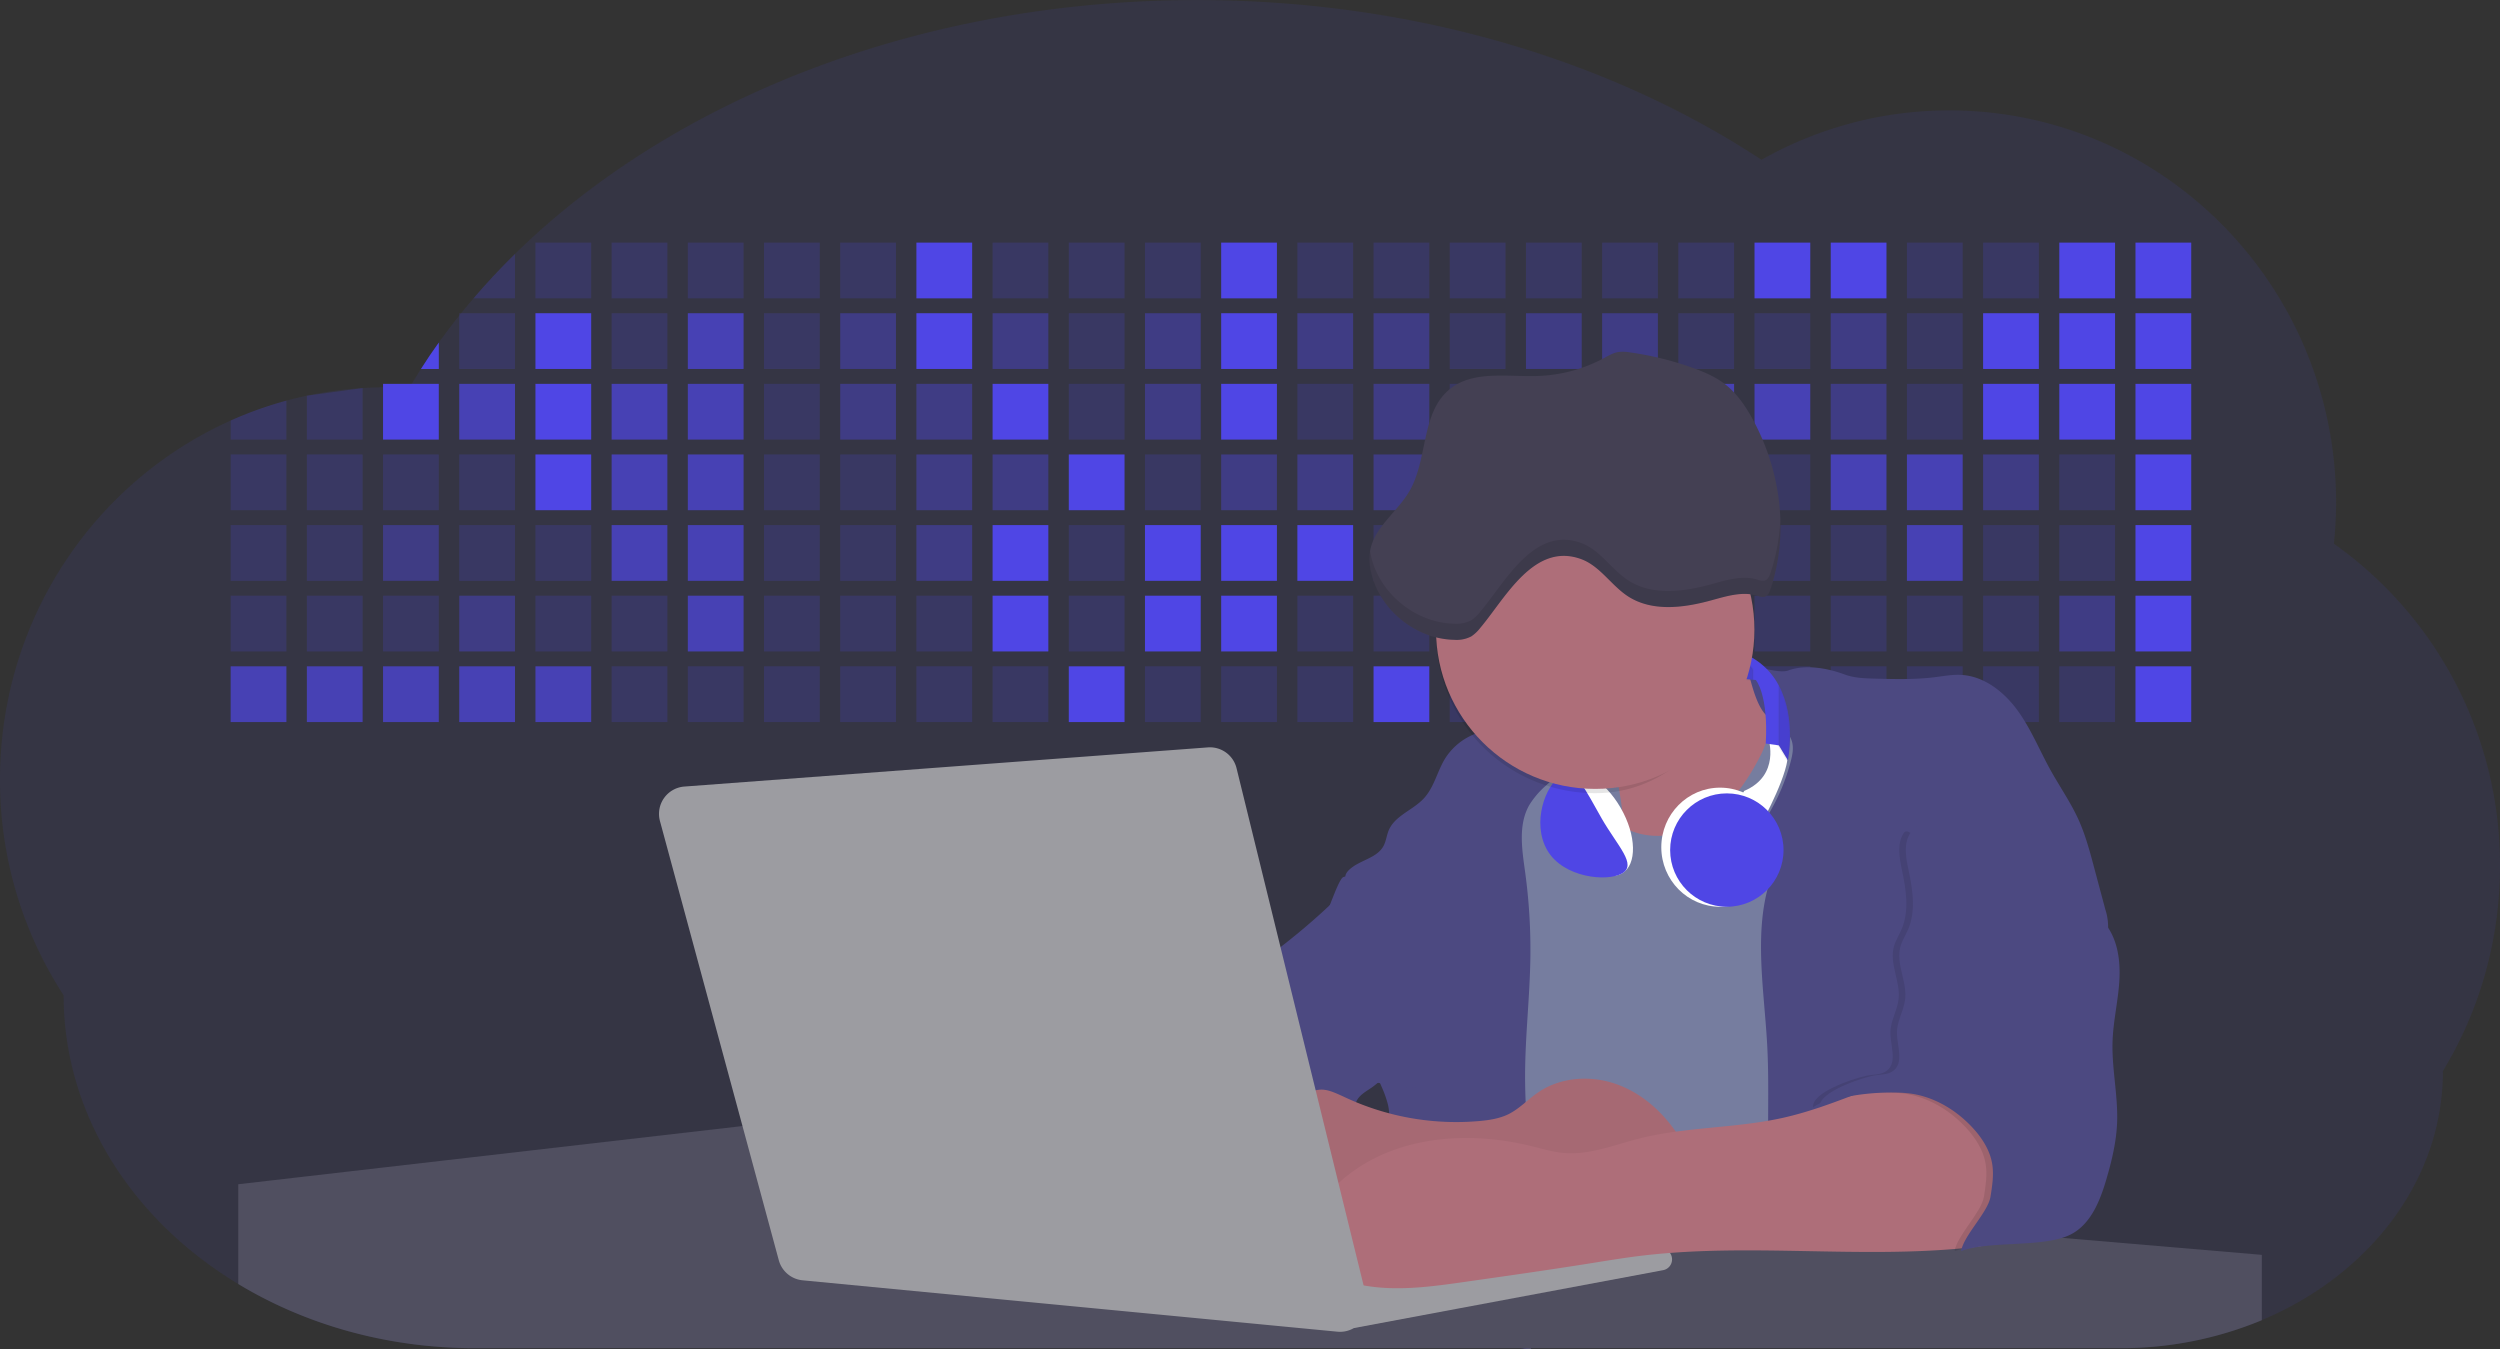 <?xml version="1.0" standalone="no"?>
<svg xmlns="http://www.w3.org/2000/svg" xmlns:xlink="http://www.w3.org/1999/xlink" data-name="Layer 1" width="1144" height="617.32" viewBox="0 0 1144 617.32" class="injected-svg gridItem__media"><rect x="0" y="0" width="1144" height="617.32" fill="#333333" stroke="none"/><title>developer activity</title><path d="M1172,537.57a181.92,181.92,0,0,1-6.85,49.6,180.06,180.06,0,0,1-19.27,44.28c0,50.1-33.82,93.4-82.91,114a167.3,167.3,0,0,1-64.73,12.8H245.17c-40.25,0-77.55-10.86-108.14-29.36A185.76,185.76,0,0,1,112.2,711c-34-29.22-55.08-69.6-55.08-114.2A180.5,180.5,0,0,1,28,498.08c0-73.36,43.39-136.44,105.55-164.29a174.52,174.52,0,0,1,25.51-9.12q4.63-1.26,9.36-2.26a175.39,175.39,0,0,1,25.51-3.5q4.65-.29,9.35-.33H205c3.46,0,6.89.12,10.3.32l1.12-1.9q2.06-3.44,4.22-6.81,3.9-6.14,8.18-12.1,4.48-6.29,9.35-12.38l.83-1q2.76-3.44,5.64-6.8,9-10.49,19-20.35c72.11-70.68,185.08-116.18,312.08-116.18,98.82,0,189.15,27.55,258.34,73.07A174.18,174.18,0,0,1,920,191.86c97.74,0,177,80.37,177,179.51a184.9,184.9,0,0,1-1,18.78A180,180,0,0,1,1172,537.57Z" transform="translate(-28 -141.34)" fill="rgba(79,70,229,1)" class="svg-accent" opacity="0.1" style="fill: rgb(79, 70, 229);"/><path d="M263.66,257.52v20.35h-19Q253.59,267.39,263.66,257.52Z" transform="translate(-28 -141.34)" fill="rgba(79,70,229,1)" class="svg-accent" opacity="0.2" style="fill: rgb(79, 70, 229);"/><rect x="245.02" y="111.02" width="25.51" height="25.51" fill="rgba(79,70,229,1)" class="svg-accent" opacity="0.2" style="fill: rgb(79, 70, 229);"/><rect x="279.88" y="111.02" width="25.51" height="25.51" fill="rgba(79,70,229,1)" class="svg-accent" opacity="0.2" style="fill: rgb(79, 70, 229);"/><rect x="314.75" y="111.02" width="25.51" height="25.51" fill="rgba(79,70,229,1)" class="svg-accent" opacity="0.2" style="fill: rgb(79, 70, 229);"/><rect x="349.61" y="111.02" width="25.51" height="25.51" fill="rgba(79,70,229,1)" class="svg-accent" opacity="0.2" style="fill: rgb(79, 70, 229);"/><rect x="384.48" y="111.02" width="25.51" height="25.51" fill="rgba(79,70,229,1)" class="svg-accent" opacity="0.2" style="fill: rgb(79, 70, 229);"/><rect x="419.35" y="111.02" width="25.51" height="25.51" fill="rgba(79,70,229,1)" class="svg-accent" style="fill: rgb(79, 70, 229);"/><rect x="454.21" y="111.02" width="25.51" height="25.51" fill="rgba(79,70,229,1)" class="svg-accent" opacity="0.2" style="fill: rgb(79, 70, 229);"/><rect x="489.08" y="111.02" width="25.51" height="25.51" fill="rgba(79,70,229,1)" class="svg-accent" opacity="0.2" style="fill: rgb(79, 70, 229);"/><rect x="523.94" y="111.02" width="25.51" height="25.51" fill="rgba(79,70,229,1)" class="svg-accent" opacity="0.2" style="fill: rgb(79, 70, 229);"/><rect x="558.81" y="111.02" width="25.51" height="25.51" fill="rgba(79,70,229,1)" class="svg-accent" style="fill: rgb(79, 70, 229);"/><rect x="593.68" y="111.02" width="25.51" height="25.51" fill="rgba(79,70,229,1)" class="svg-accent" opacity="0.2" style="fill: rgb(79, 70, 229);"/><rect x="628.54" y="111.02" width="25.51" height="25.51" fill="rgba(79,70,229,1)" class="svg-accent" opacity="0.2" style="fill: rgb(79, 70, 229);"/><rect x="663.41" y="111.02" width="25.51" height="25.51" fill="rgba(79,70,229,1)" class="svg-accent" opacity="0.2" style="fill: rgb(79, 70, 229);"/><rect x="698.28" y="111.02" width="25.51" height="25.51" fill="rgba(79,70,229,1)" class="svg-accent" opacity="0.2" style="fill: rgb(79, 70, 229);"/><rect x="733.14" y="111.02" width="25.51" height="25.51" fill="rgba(79,70,229,1)" class="svg-accent" opacity="0.2" style="fill: rgb(79, 70, 229);"/><rect x="768.01" y="111.02" width="25.51" height="25.51" fill="rgba(79,70,229,1)" class="svg-accent" opacity="0.2" style="fill: rgb(79, 70, 229);"/><rect x="802.87" y="111.02" width="25.51" height="25.51" fill="rgba(79,70,229,1)" class="svg-accent" style="fill: rgb(79, 70, 229);"/><rect x="837.74" y="111.02" width="25.51" height="25.51" fill="rgba(79,70,229,1)" class="svg-accent" style="fill: rgb(79, 70, 229);"/><rect x="872.61" y="111.02" width="25.51" height="25.51" fill="rgba(79,70,229,1)" class="svg-accent" opacity="0.2" style="fill: rgb(79, 70, 229);"/><rect x="907.47" y="111.02" width="25.51" height="25.51" fill="rgba(79,70,229,1)" class="svg-accent" opacity="0.2" style="fill: rgb(79, 70, 229);"/><rect x="942.34" y="111.02" width="25.51" height="25.51" fill="rgba(79,70,229,1)" class="svg-accent" style="fill: rgb(79, 70, 229);"/><rect x="977.2" y="111.02" width="25.51" height="25.51" fill="rgba(79,70,229,1)" class="svg-accent" style="fill: rgb(79, 70, 229);"/><path d="M228.8,298.08v12.1h-8.18Q224.52,304,228.8,298.08Z" transform="translate(-28 -141.34)" fill="rgba(79,70,229,1)" class="svg-accent" style="fill: rgb(79, 70, 229);"/><rect x="210.15" y="143.33" width="25.51" height="25.51" fill="rgba(79,70,229,1)" class="svg-accent" opacity="0.2" style="fill: rgb(79, 70, 229);"/><rect x="245.02" y="143.33" width="25.51" height="25.51" fill="rgba(79,70,229,1)" class="svg-accent" style="fill: rgb(79, 70, 229);"/><rect x="279.88" y="143.33" width="25.51" height="25.51" fill="rgba(79,70,229,1)" class="svg-accent" opacity="0.2" style="fill: rgb(79, 70, 229);"/><rect x="314.75" y="143.33" width="25.51" height="25.51" fill="rgba(79,70,229,1)" class="svg-accent" opacity="0.7" style="fill: rgb(79, 70, 229);"/><rect x="349.61" y="143.33" width="25.51" height="25.51" fill="rgba(79,70,229,1)" class="svg-accent" opacity="0.2" style="fill: rgb(79, 70, 229);"/><rect x="384.48" y="143.33" width="25.51" height="25.51" fill="rgba(79,70,229,1)" class="svg-accent" opacity="0.4" style="fill: rgb(79, 70, 229);"/><rect x="419.35" y="143.33" width="25.51" height="25.51" fill="rgba(79,70,229,1)" class="svg-accent" style="fill: rgb(79, 70, 229);"/><rect x="454.21" y="143.33" width="25.51" height="25.51" fill="rgba(79,70,229,1)" class="svg-accent" opacity="0.4" style="fill: rgb(79, 70, 229);"/><rect x="489.08" y="143.33" width="25.51" height="25.51" fill="rgba(79,70,229,1)" class="svg-accent" opacity="0.2" style="fill: rgb(79, 70, 229);"/><rect x="523.94" y="143.33" width="25.51" height="25.51" fill="rgba(79,70,229,1)" class="svg-accent" opacity="0.4" style="fill: rgb(79, 70, 229);"/><rect x="558.81" y="143.33" width="25.51" height="25.51" fill="rgba(79,70,229,1)" class="svg-accent" style="fill: rgb(79, 70, 229);"/><rect x="593.68" y="143.33" width="25.51" height="25.51" fill="rgba(79,70,229,1)" class="svg-accent" opacity="0.4" style="fill: rgb(79, 70, 229);"/><rect x="628.54" y="143.33" width="25.51" height="25.51" fill="rgba(79,70,229,1)" class="svg-accent" opacity="0.4" style="fill: rgb(79, 70, 229);"/><rect x="663.41" y="143.33" width="25.51" height="25.51" fill="rgba(79,70,229,1)" class="svg-accent" opacity="0.2" style="fill: rgb(79, 70, 229);"/><rect x="698.28" y="143.33" width="25.51" height="25.51" fill="rgba(79,70,229,1)" class="svg-accent" opacity="0.4" style="fill: rgb(79, 70, 229);"/><rect x="733.14" y="143.33" width="25.51" height="25.51" fill="rgba(79,70,229,1)" class="svg-accent" opacity="0.4" style="fill: rgb(79, 70, 229);"/><rect x="768.01" y="143.33" width="25.51" height="25.51" fill="rgba(79,70,229,1)" class="svg-accent" opacity="0.2" style="fill: rgb(79, 70, 229);"/><rect x="802.87" y="143.33" width="25.51" height="25.51" fill="rgba(79,70,229,1)" class="svg-accent" opacity="0.2" style="fill: rgb(79, 70, 229);"/><rect x="837.74" y="143.33" width="25.51" height="25.51" fill="rgba(79,70,229,1)" class="svg-accent" opacity="0.4" style="fill: rgb(79, 70, 229);"/><rect x="872.61" y="143.33" width="25.51" height="25.51" fill="rgba(79,70,229,1)" class="svg-accent" opacity="0.2" style="fill: rgb(79, 70, 229);"/><rect x="907.47" y="143.33" width="25.51" height="25.51" fill="rgba(79,70,229,1)" class="svg-accent" style="fill: rgb(79, 70, 229);"/><rect x="942.34" y="143.33" width="25.51" height="25.51" fill="rgba(79,70,229,1)" class="svg-accent" style="fill: rgb(79, 70, 229);"/><rect x="977.2" y="143.33" width="25.51" height="25.51" fill="rgba(79,70,229,1)" class="svg-accent" style="fill: rgb(79, 70, 229);"/><path d="M159.06,324.67V342.5H133.55v-8.71A174.52,174.52,0,0,1,159.06,324.67Z" transform="translate(-28 -141.34)" fill="rgba(79,70,229,1)" class="svg-accent" opacity="0.2" style="fill: rgb(79, 70, 229);"/><polygon points="165.93 177.57 165.93 201.16 140.42 201.16 140.42 181.07 165.93 177.57" fill="rgba(79,70,229,1)" class="svg-accent" opacity="0.2" style="fill: rgb(79, 70, 229);"/><rect x="175.28" y="175.65" width="25.51" height="25.51" fill="rgba(79,70,229,1)" class="svg-accent" style="fill: rgb(79, 70, 229);"/><rect x="210.15" y="175.65" width="25.51" height="25.51" fill="rgba(79,70,229,1)" class="svg-accent" opacity="0.7" style="fill: rgb(79, 70, 229);"/><rect x="245.02" y="175.65" width="25.51" height="25.51" fill="rgba(79,70,229,1)" class="svg-accent" style="fill: rgb(79, 70, 229);"/><rect x="279.88" y="175.65" width="25.51" height="25.51" fill="rgba(79,70,229,1)" class="svg-accent" opacity="0.7" style="fill: rgb(79, 70, 229);"/><rect x="314.75" y="175.65" width="25.51" height="25.51" fill="rgba(79,70,229,1)" class="svg-accent" opacity="0.7" style="fill: rgb(79, 70, 229);"/><rect x="349.61" y="175.65" width="25.51" height="25.51" fill="rgba(79,70,229,1)" class="svg-accent" opacity="0.2" style="fill: rgb(79, 70, 229);"/><rect x="384.48" y="175.65" width="25.51" height="25.51" fill="rgba(79,70,229,1)" class="svg-accent" opacity="0.4" style="fill: rgb(79, 70, 229);"/><rect x="419.35" y="175.65" width="25.51" height="25.51" fill="rgba(79,70,229,1)" class="svg-accent" opacity="0.4" style="fill: rgb(79, 70, 229);"/><rect x="454.21" y="175.65" width="25.51" height="25.51" fill="rgba(79,70,229,1)" class="svg-accent" style="fill: rgb(79, 70, 229);"/><rect x="489.08" y="175.65" width="25.51" height="25.51" fill="rgba(79,70,229,1)" class="svg-accent" opacity="0.2" style="fill: rgb(79, 70, 229);"/><rect x="523.94" y="175.65" width="25.51" height="25.51" fill="rgba(79,70,229,1)" class="svg-accent" opacity="0.4" style="fill: rgb(79, 70, 229);"/><rect x="558.81" y="175.65" width="25.51" height="25.51" fill="rgba(79,70,229,1)" class="svg-accent" style="fill: rgb(79, 70, 229);"/><rect x="593.68" y="175.65" width="25.51" height="25.51" fill="rgba(79,70,229,1)" class="svg-accent" opacity="0.2" style="fill: rgb(79, 70, 229);"/><rect x="628.54" y="175.65" width="25.51" height="25.51" fill="rgba(79,70,229,1)" class="svg-accent" opacity="0.4" style="fill: rgb(79, 70, 229);"/><rect x="663.41" y="175.65" width="25.51" height="25.51" fill="rgba(79,70,229,1)" class="svg-accent" opacity="0.2" style="fill: rgb(79, 70, 229);"/><rect x="698.28" y="175.65" width="25.51" height="25.51" fill="rgba(79,70,229,1)" class="svg-accent" style="fill: rgb(79, 70, 229);"/><rect x="733.14" y="175.65" width="25.51" height="25.51" fill="rgba(79,70,229,1)" class="svg-accent" opacity="0.2" style="fill: rgb(79, 70, 229);"/><rect x="768.01" y="175.65" width="25.51" height="25.51" fill="rgba(79,70,229,1)" class="svg-accent" opacity="0.7" style="fill: rgb(79, 70, 229);"/><rect x="802.87" y="175.65" width="25.51" height="25.51" fill="rgba(79,70,229,1)" class="svg-accent" opacity="0.7" style="fill: rgb(79, 70, 229);"/><rect x="837.74" y="175.65" width="25.51" height="25.51" fill="rgba(79,70,229,1)" class="svg-accent" opacity="0.4" style="fill: rgb(79, 70, 229);"/><rect x="872.61" y="175.65" width="25.51" height="25.51" fill="rgba(79,70,229,1)" class="svg-accent" opacity="0.2" style="fill: rgb(79, 70, 229);"/><rect x="907.47" y="175.65" width="25.51" height="25.51" fill="rgba(79,70,229,1)" class="svg-accent" style="fill: rgb(79, 70, 229);"/><rect x="942.34" y="175.65" width="25.51" height="25.51" fill="rgba(79,70,229,1)" class="svg-accent" style="fill: rgb(79, 70, 229);"/><rect x="977.2" y="175.65" width="25.51" height="25.51" fill="rgba(79,70,229,1)" class="svg-accent" style="fill: rgb(79, 70, 229);"/><rect x="105.55" y="207.96" width="25.51" height="25.51" fill="rgba(79,70,229,1)" class="svg-accent" opacity="0.2" style="fill: rgb(79, 70, 229);"/><rect x="140.42" y="207.96" width="25.51" height="25.51" fill="rgba(79,70,229,1)" class="svg-accent" opacity="0.2" style="fill: rgb(79, 70, 229);"/><rect x="175.28" y="207.96" width="25.51" height="25.51" fill="rgba(79,70,229,1)" class="svg-accent" opacity="0.2" style="fill: rgb(79, 70, 229);"/><rect x="210.15" y="207.96" width="25.51" height="25.51" fill="rgba(79,70,229,1)" class="svg-accent" opacity="0.2" style="fill: rgb(79, 70, 229);"/><rect x="245.02" y="207.96" width="25.51" height="25.51" fill="rgba(79,70,229,1)" class="svg-accent" style="fill: rgb(79, 70, 229);"/><rect x="279.88" y="207.96" width="25.51" height="25.51" fill="rgba(79,70,229,1)" class="svg-accent" opacity="0.7" style="fill: rgb(79, 70, 229);"/><rect x="314.75" y="207.96" width="25.51" height="25.51" fill="rgba(79,70,229,1)" class="svg-accent" opacity="0.7" style="fill: rgb(79, 70, 229);"/><rect x="349.61" y="207.96" width="25.51" height="25.51" fill="rgba(79,70,229,1)" class="svg-accent" opacity="0.2" style="fill: rgb(79, 70, 229);"/><rect x="384.48" y="207.96" width="25.51" height="25.51" fill="rgba(79,70,229,1)" class="svg-accent" opacity="0.2" style="fill: rgb(79, 70, 229);"/><rect x="419.35" y="207.96" width="25.51" height="25.51" fill="rgba(79,70,229,1)" class="svg-accent" opacity="0.4" style="fill: rgb(79, 70, 229);"/><rect x="454.21" y="207.96" width="25.51" height="25.51" fill="rgba(79,70,229,1)" class="svg-accent" opacity="0.4" style="fill: rgb(79, 70, 229);"/><rect x="489.08" y="207.96" width="25.51" height="25.51" fill="rgba(79,70,229,1)" class="svg-accent" style="fill: rgb(79, 70, 229);"/><rect x="523.94" y="207.96" width="25.51" height="25.51" fill="rgba(79,70,229,1)" class="svg-accent" opacity="0.2" style="fill: rgb(79, 70, 229);"/><rect x="558.81" y="207.96" width="25.51" height="25.51" fill="rgba(79,70,229,1)" class="svg-accent" opacity="0.4" style="fill: rgb(79, 70, 229);"/><rect x="593.68" y="207.96" width="25.51" height="25.51" fill="rgba(79,70,229,1)" class="svg-accent" opacity="0.4" style="fill: rgb(79, 70, 229);"/><rect x="628.54" y="207.96" width="25.51" height="25.51" fill="rgba(79,70,229,1)" class="svg-accent" opacity="0.4" style="fill: rgb(79, 70, 229);"/><rect x="663.41" y="207.96" width="25.51" height="25.51" fill="rgba(79,70,229,1)" class="svg-accent" opacity="0.4" style="fill: rgb(79, 70, 229);"/><rect x="698.28" y="207.96" width="25.51" height="25.51" fill="rgba(79,70,229,1)" class="svg-accent" opacity="0.2" style="fill: rgb(79, 70, 229);"/><rect x="733.14" y="207.96" width="25.51" height="25.51" fill="rgba(79,70,229,1)" class="svg-accent" opacity="0.2" style="fill: rgb(79, 70, 229);"/><rect x="768.01" y="207.96" width="25.51" height="25.51" fill="rgba(79,70,229,1)" class="svg-accent" opacity="0.2" style="fill: rgb(79, 70, 229);"/><rect x="802.87" y="207.96" width="25.51" height="25.51" fill="rgba(79,70,229,1)" class="svg-accent" opacity="0.2" style="fill: rgb(79, 70, 229);"/><rect x="837.74" y="207.96" width="25.51" height="25.51" fill="rgba(79,70,229,1)" class="svg-accent" opacity="0.7" style="fill: rgb(79, 70, 229);"/><rect x="872.61" y="207.96" width="25.51" height="25.51" fill="rgba(79,70,229,1)" class="svg-accent" opacity="0.7" style="fill: rgb(79, 70, 229);"/><rect x="907.47" y="207.96" width="25.51" height="25.51" fill="rgba(79,70,229,1)" class="svg-accent" opacity="0.4" style="fill: rgb(79, 70, 229);"/><rect x="942.34" y="207.96" width="25.51" height="25.51" fill="rgba(79,70,229,1)" class="svg-accent" opacity="0.2" style="fill: rgb(79, 70, 229);"/><rect x="977.2" y="207.96" width="25.51" height="25.51" fill="rgba(79,70,229,1)" class="svg-accent" style="fill: rgb(79, 70, 229);"/><rect x="105.55" y="240.28" width="25.51" height="25.51" fill="rgba(79,70,229,1)" class="svg-accent" opacity="0.2" style="fill: rgb(79, 70, 229);"/><rect x="140.42" y="240.28" width="25.51" height="25.51" fill="rgba(79,70,229,1)" class="svg-accent" opacity="0.2" style="fill: rgb(79, 70, 229);"/><rect x="175.28" y="240.28" width="25.51" height="25.51" fill="rgba(79,70,229,1)" class="svg-accent" opacity="0.4" style="fill: rgb(79, 70, 229);"/><rect x="210.15" y="240.28" width="25.51" height="25.51" fill="rgba(79,70,229,1)" class="svg-accent" opacity="0.2" style="fill: rgb(79, 70, 229);"/><rect x="245.02" y="240.28" width="25.51" height="25.51" fill="rgba(79,70,229,1)" class="svg-accent" opacity="0.2" style="fill: rgb(79, 70, 229);"/><rect x="279.88" y="240.28" width="25.51" height="25.51" fill="rgba(79,70,229,1)" class="svg-accent" opacity="0.7" style="fill: rgb(79, 70, 229);"/><rect x="314.75" y="240.28" width="25.51" height="25.51" fill="rgba(79,70,229,1)" class="svg-accent" opacity="0.7" style="fill: rgb(79, 70, 229);"/><rect x="349.61" y="240.28" width="25.51" height="25.51" fill="rgba(79,70,229,1)" class="svg-accent" opacity="0.2" style="fill: rgb(79, 70, 229);"/><rect x="384.48" y="240.28" width="25.51" height="25.51" fill="rgba(79,70,229,1)" class="svg-accent" opacity="0.2" style="fill: rgb(79, 70, 229);"/><rect x="419.35" y="240.28" width="25.51" height="25.51" fill="rgba(79,70,229,1)" class="svg-accent" opacity="0.4" style="fill: rgb(79, 70, 229);"/><rect x="454.21" y="240.28" width="25.51" height="25.51" fill="rgba(79,70,229,1)" class="svg-accent" style="fill: rgb(79, 70, 229);"/><rect x="489.08" y="240.28" width="25.51" height="25.51" fill="rgba(79,70,229,1)" class="svg-accent" opacity="0.2" style="fill: rgb(79, 70, 229);"/><rect x="523.94" y="240.28" width="25.51" height="25.51" fill="rgba(79,70,229,1)" class="svg-accent" style="fill: rgb(79, 70, 229);"/><rect x="558.81" y="240.28" width="25.51" height="25.51" fill="rgba(79,70,229,1)" class="svg-accent" style="fill: rgb(79, 70, 229);"/><rect x="593.68" y="240.28" width="25.51" height="25.51" fill="rgba(79,70,229,1)" class="svg-accent" style="fill: rgb(79, 70, 229);"/><rect x="628.54" y="240.28" width="25.51" height="25.51" fill="rgba(79,70,229,1)" class="svg-accent" opacity="0.2" style="fill: rgb(79, 70, 229);"/><rect x="663.41" y="240.28" width="25.51" height="25.51" fill="rgba(79,70,229,1)" class="svg-accent" style="fill: rgb(79, 70, 229);"/><rect x="698.28" y="240.28" width="25.51" height="25.51" fill="rgba(79,70,229,1)" class="svg-accent" opacity="0.2" style="fill: rgb(79, 70, 229);"/><rect x="733.14" y="240.28" width="25.51" height="25.51" fill="rgba(79,70,229,1)" class="svg-accent" opacity="0.2" style="fill: rgb(79, 70, 229);"/><rect x="768.01" y="240.28" width="25.51" height="25.51" fill="rgba(79,70,229,1)" class="svg-accent" opacity="0.2" style="fill: rgb(79, 70, 229);"/><rect x="802.87" y="240.28" width="25.51" height="25.51" fill="rgba(79,70,229,1)" class="svg-accent" opacity="0.2" style="fill: rgb(79, 70, 229);"/><rect x="837.74" y="240.28" width="25.51" height="25.51" fill="rgba(79,70,229,1)" class="svg-accent" opacity="0.2" style="fill: rgb(79, 70, 229);"/><rect x="872.61" y="240.28" width="25.51" height="25.51" fill="rgba(79,70,229,1)" class="svg-accent" opacity="0.7" style="fill: rgb(79, 70, 229);"/><rect x="907.47" y="240.28" width="25.51" height="25.51" fill="rgba(79,70,229,1)" class="svg-accent" opacity="0.2" style="fill: rgb(79, 70, 229);"/><rect x="942.34" y="240.28" width="25.51" height="25.51" fill="rgba(79,70,229,1)" class="svg-accent" opacity="0.2" style="fill: rgb(79, 70, 229);"/><rect x="977.2" y="240.28" width="25.51" height="25.51" fill="rgba(79,70,229,1)" class="svg-accent" style="fill: rgb(79, 70, 229);"/><rect x="105.55" y="272.59" width="25.51" height="25.51" fill="rgba(79,70,229,1)" class="svg-accent" opacity="0.2" style="fill: rgb(79, 70, 229);"/><rect x="140.42" y="272.59" width="25.51" height="25.51" fill="rgba(79,70,229,1)" class="svg-accent" opacity="0.2" style="fill: rgb(79, 70, 229);"/><rect x="175.28" y="272.59" width="25.51" height="25.51" fill="rgba(79,70,229,1)" class="svg-accent" opacity="0.2" style="fill: rgb(79, 70, 229);"/><rect x="210.15" y="272.59" width="25.51" height="25.51" fill="rgba(79,70,229,1)" class="svg-accent" opacity="0.4" style="fill: rgb(79, 70, 229);"/><rect x="245.02" y="272.59" width="25.51" height="25.51" fill="rgba(79,70,229,1)" class="svg-accent" opacity="0.2" style="fill: rgb(79, 70, 229);"/><rect x="279.88" y="272.59" width="25.51" height="25.51" fill="rgba(79,70,229,1)" class="svg-accent" opacity="0.2" style="fill: rgb(79, 70, 229);"/><rect x="314.75" y="272.59" width="25.51" height="25.51" fill="rgba(79,70,229,1)" class="svg-accent" opacity="0.7" style="fill: rgb(79, 70, 229);"/><rect x="349.61" y="272.59" width="25.51" height="25.51" fill="rgba(79,70,229,1)" class="svg-accent" opacity="0.2" style="fill: rgb(79, 70, 229);"/><rect x="384.48" y="272.59" width="25.51" height="25.51" fill="rgba(79,70,229,1)" class="svg-accent" opacity="0.2" style="fill: rgb(79, 70, 229);"/><rect x="419.35" y="272.59" width="25.51" height="25.51" fill="rgba(79,70,229,1)" class="svg-accent" opacity="0.2" style="fill: rgb(79, 70, 229);"/><rect x="454.21" y="272.59" width="25.51" height="25.51" fill="rgba(79,70,229,1)" class="svg-accent" style="fill: rgb(79, 70, 229);"/><rect x="489.08" y="272.59" width="25.51" height="25.51" fill="rgba(79,70,229,1)" class="svg-accent" opacity="0.2" style="fill: rgb(79, 70, 229);"/><rect x="523.94" y="272.59" width="25.51" height="25.51" fill="rgba(79,70,229,1)" class="svg-accent" style="fill: rgb(79, 70, 229);"/><rect x="558.81" y="272.59" width="25.51" height="25.51" fill="rgba(79,70,229,1)" class="svg-accent" style="fill: rgb(79, 70, 229);"/><rect x="593.68" y="272.59" width="25.51" height="25.51" fill="rgba(79,70,229,1)" class="svg-accent" opacity="0.2" style="fill: rgb(79, 70, 229);"/><rect x="628.54" y="272.59" width="25.51" height="25.51" fill="rgba(79,70,229,1)" class="svg-accent" opacity="0.2" style="fill: rgb(79, 70, 229);"/><rect x="663.41" y="272.59" width="25.51" height="25.51" fill="rgba(79,70,229,1)" class="svg-accent" opacity="0.2" style="fill: rgb(79, 70, 229);"/><rect x="698.28" y="272.59" width="25.51" height="25.51" fill="rgba(79,70,229,1)" class="svg-accent" opacity="0.2" style="fill: rgb(79, 70, 229);"/><rect x="733.14" y="272.59" width="25.51" height="25.51" fill="rgba(79,70,229,1)" class="svg-accent" opacity="0.2" style="fill: rgb(79, 70, 229);"/><rect x="768.01" y="272.59" width="25.51" height="25.51" fill="rgba(79,70,229,1)" class="svg-accent" opacity="0.2" style="fill: rgb(79, 70, 229);"/><rect x="802.87" y="272.59" width="25.51" height="25.51" fill="rgba(79,70,229,1)" class="svg-accent" opacity="0.2" style="fill: rgb(79, 70, 229);"/><rect x="837.74" y="272.59" width="25.51" height="25.51" fill="rgba(79,70,229,1)" class="svg-accent" opacity="0.2" style="fill: rgb(79, 70, 229);"/><rect x="872.61" y="272.59" width="25.51" height="25.51" fill="rgba(79,70,229,1)" class="svg-accent" opacity="0.2" style="fill: rgb(79, 70, 229);"/><rect x="907.47" y="272.59" width="25.51" height="25.51" fill="rgba(79,70,229,1)" class="svg-accent" opacity="0.2" style="fill: rgb(79, 70, 229);"/><rect x="942.34" y="272.59" width="25.51" height="25.51" fill="rgba(79,70,229,1)" class="svg-accent" opacity="0.4" style="fill: rgb(79, 70, 229);"/><rect x="977.2" y="272.59" width="25.51" height="25.51" fill="rgba(79,70,229,1)" class="svg-accent" style="fill: rgb(79, 70, 229);"/><rect x="105.55" y="304.91" width="25.51" height="25.51" fill="rgba(79,70,229,1)" class="svg-accent" opacity="0.7" style="fill: rgb(79, 70, 229);"/><rect x="140.42" y="304.91" width="25.51" height="25.51" fill="rgba(79,70,229,1)" class="svg-accent" opacity="0.7" style="fill: rgb(79, 70, 229);"/><rect x="175.28" y="304.91" width="25.51" height="25.51" fill="rgba(79,70,229,1)" class="svg-accent" opacity="0.7" style="fill: rgb(79, 70, 229);"/><rect x="210.15" y="304.91" width="25.51" height="25.51" fill="rgba(79,70,229,1)" class="svg-accent" opacity="0.7" style="fill: rgb(79, 70, 229);"/><rect x="245.02" y="304.91" width="25.51" height="25.51" fill="rgba(79,70,229,1)" class="svg-accent" opacity="0.7" style="fill: rgb(79, 70, 229);"/><rect x="279.88" y="304.91" width="25.51" height="25.51" fill="rgba(79,70,229,1)" class="svg-accent" opacity="0.2" style="fill: rgb(79, 70, 229);"/><rect x="314.75" y="304.91" width="25.51" height="25.51" fill="rgba(79,70,229,1)" class="svg-accent" opacity="0.2" style="fill: rgb(79, 70, 229);"/><rect x="349.61" y="304.91" width="25.51" height="25.51" fill="rgba(79,70,229,1)" class="svg-accent" opacity="0.2" style="fill: rgb(79, 70, 229);"/><rect x="384.48" y="304.91" width="25.51" height="25.51" fill="rgba(79,70,229,1)" class="svg-accent" opacity="0.2" style="fill: rgb(79, 70, 229);"/><rect x="419.35" y="304.91" width="25.51" height="25.51" fill="rgba(79,70,229,1)" class="svg-accent" opacity="0.2" style="fill: rgb(79, 70, 229);"/><rect x="454.21" y="304.91" width="25.51" height="25.51" fill="rgba(79,70,229,1)" class="svg-accent" opacity="0.2" style="fill: rgb(79, 70, 229);"/><rect x="489.08" y="304.91" width="25.51" height="25.51" fill="rgba(79,70,229,1)" class="svg-accent" style="fill: rgb(79, 70, 229);"/><rect x="523.94" y="304.91" width="25.51" height="25.51" fill="rgba(79,70,229,1)" class="svg-accent" opacity="0.2" style="fill: rgb(79, 70, 229);"/><rect x="558.81" y="304.91" width="25.51" height="25.51" fill="rgba(79,70,229,1)" class="svg-accent" opacity="0.2" style="fill: rgb(79, 70, 229);"/><rect x="593.68" y="304.91" width="25.51" height="25.51" fill="rgba(79,70,229,1)" class="svg-accent" opacity="0.2" style="fill: rgb(79, 70, 229);"/><rect x="628.54" y="304.91" width="25.51" height="25.51" fill="rgba(79,70,229,1)" class="svg-accent" style="fill: rgb(79, 70, 229);"/><rect x="663.41" y="304.91" width="25.51" height="25.51" fill="rgba(79,70,229,1)" class="svg-accent" opacity="0.2" style="fill: rgb(79, 70, 229);"/><rect x="698.28" y="304.91" width="25.51" height="25.51" fill="rgba(79,70,229,1)" class="svg-accent" opacity="0.2" style="fill: rgb(79, 70, 229);"/><rect x="733.14" y="304.91" width="25.51" height="25.51" fill="rgba(79,70,229,1)" class="svg-accent" opacity="0.2" style="fill: rgb(79, 70, 229);"/><rect x="768.01" y="304.91" width="25.51" height="25.51" fill="rgba(79,70,229,1)" class="svg-accent" opacity="0.2" style="fill: rgb(79, 70, 229);"/><rect x="802.87" y="304.91" width="25.51" height="25.51" fill="rgba(79,70,229,1)" class="svg-accent" opacity="0.2" style="fill: rgb(79, 70, 229);"/><rect x="837.74" y="304.91" width="25.51" height="25.51" fill="rgba(79,70,229,1)" class="svg-accent" opacity="0.2" style="fill: rgb(79, 70, 229);"/><rect x="872.61" y="304.91" width="25.51" height="25.51" fill="rgba(79,70,229,1)" class="svg-accent" opacity="0.2" style="fill: rgb(79, 70, 229);"/><rect x="907.47" y="304.91" width="25.51" height="25.51" fill="rgba(79,70,229,1)" class="svg-accent" opacity="0.2" style="fill: rgb(79, 70, 229);"/><rect x="942.34" y="304.91" width="25.51" height="25.51" fill="rgba(79,70,229,1)" class="svg-accent" opacity="0.2" style="fill: rgb(79, 70, 229);"/><rect x="977.2" y="304.91" width="25.51" height="25.51" fill="rgba(79,70,229,1)" class="svg-accent" style="fill: rgb(79, 70, 229);"/><circle cx="734.52" cy="363.89" r="34.87" fill="#767d9f"/><path d="M760.71,460.87q5.22,22.78,8.86,45.9c.73,4.58,1.38,9.41-.28,13.74-1.39,3.61-4.22,6.43-6.44,9.59s-3.9,7.21-2.55,10.83,5.29,5.6,9.05,6.62c10.76,2.9,22.23.79,32.94-2.35a53.29,53.29,0,0,0,13.81-5.72c4.54-2.88,8.26-6.88,11.68-11,15.61-18.93,25.83-41.65,35.45-64.23a39.12,39.12,0,0,1-33.11-13.34c-3.94-4.63-6.83-11.08-4.61-16.74-6.51,3.57-14.24,3.81-21.25,6.25a75.49,75.49,0,0,0-12.5,6.15q-7.18,4.15-14.28,8.46C772.07,458.29,767,461.19,760.71,460.87Z" transform="translate(-28 -141.34)" fill="#ae6e79"/><path d="M833.64,487.05c-6.11,11.89-14.06,23.32-25.41,30.4s-26.63,9-38,2c-5.6-3.42-9.84-8.62-14.73-13s-11-8.13-17.57-7.56c-7.24.63-12.91,6.28-17.76,11.69-7.36,8.22-14.47,16.79-19.68,26.52-10,18.7-12.37,40.56-11.93,61.76s3.51,42.29,3.58,63.49c.1,26.08-4.32,51.95-8.79,77.64,41.1-5.06,82.25,6,123.44,10.19,26.36,2.71,52.92,2.65,79.42,2.58,4.66,0,9.62-.12,13.5-2.7a18.2,18.2,0,0,0,5.59-6.64c3.66-6.75,5.13-14.45,6.15-22.06,2.59-19.22,2.67-38.68,2.74-58.08.18-47,.35-94.17-5.62-140.8-1.47-11.47-3.35-23-7.75-33.73s-11.58-20.6-21.62-26.35c-6.45-3.7-21.4-10.14-29-6.41C841.67,460.15,837.73,479.09,833.64,487.05Z" transform="translate(-28 -141.34)" fill="#767d9f"/><path d="M836.68,619.77c-1.55-29-7.86-59.95,5.57-85.69,3.3-6.32-8.54-14.21-4.88-20.33a92.08,92.08,0,0,0,10.06-23.93c.76-2.89,1.37-5.95.65-8.85-1.33-5.29-6.56-8.44-11-11.66-4.9-3.56-7.42-14.41-9-20.28s12.57,1.2,18.26-.89c7.9-2.89,17.94-1.07,25.82,1.86,4.4,1.62,9.18,1.76,13.87,1.88,9.11.24,18.25.47,27.29-.65,4.06-.51,8.13-1.28,12.21-1.05,10.41.59,19.46,7.71,25.62,16.13s10.08,18.23,15.13,27.35c4.21,7.6,9.23,14.78,12.82,22.69,3.18,7,5.19,14.52,7.18,22l5.13,19.19a25.58,25.58,0,0,1,1.26,8.51c-.26,3.07-1.62,5.93-3,8.66A164.12,164.12,0,0,1,971,603.2c-10.79,13.23-23.89,25.16-30.3,41-2.5,6.17-3.89,12.73-5.16,19.27a707.94,707.94,0,0,0-10.9,79.15,174.2,174.2,0,0,0-36.52-12.21,177.61,177.61,0,0,0-19-3c-5.59-.58-12.8.52-18.12-1-8.9-2.53-9.88-17.58-11.23-25.46-2.16-12.55-2.59-25.32-2.67-38C837,648.53,837.45,634.14,836.68,619.77Z" transform="translate(-28 -141.34)" fill="#4c4981"/><path d="M641.23,565.54c4.21,24,8.85,48.07,18,70.62-.23.22-.46.42-.69.62-.81.69-1.65,1.34-2.53,2-2.05,1.44-4.3,2.66-6,4.54a8,8,0,0,0-1.5,2.45,5.48,5.48,0,0,0,0,4.47c-4.77,2.11-10.31,1.46-15.66,1.26-4.61-.17-9.08,0-12.78,2.53-5.14,3.54-6.69,10.34-7.52,16.52q-.46,3.38-.79,6.77-.32,3.15-.52,6.32a188.61,188.61,0,0,0-.19,21q.08,1.92.21,3.84c-16.34-.39-31.23-8.91-45.32-17.19-3.22-1.89-6.54-3.88-8.63-7A15.8,15.8,0,0,1,555,674c0-.51.09-1,.16-1.52a41.58,41.58,0,0,1,2.29-8.68,107.2,107.2,0,0,1,19.19-32.65c3.58-4.18,7.61-8.27,9.28-13.52.73-2.29,1-4.72,1.74-7,3.32-9.88,15.3-14.55,19.4-24.14,1-2.29,1.46-4.8,2.7-7a17.63,17.63,0,0,1,4.25-4.75c.73-.61,1.49-1.2,2.24-1.79q10.54-8.26,20.31-17.45,1.82-1.71,3.6-3.46A59.48,59.48,0,0,0,641.23,565.54Z" transform="translate(-28 -141.34)" fill="#4c4981"/><path d="M742,494.56c-1.44,1.52-3,2.95-4.53,4.37l-.41.37-1.62,1.5a39,39,0,0,0-7.55,8.79l-.17.28c-5.1,9.13-3.21,20.37-1.79,30.74a261.55,261.55,0,0,1,2.37,39c-.26,18-2.38,35.88-2.42,53.86,0,4.08.09,8.15.27,12.23.29,6.63.79,13.25,1.39,19.87.65,7.26,1.43,14.51,2.16,21.76.58,5.61,1.13,11.21,1.59,16.81.23,2.9.45,5.79.63,8.69.21,3.4.38,6.81.48,10.21h0c.07,2.16.11,4.31.11,6.47,0,1.23,0,2.45,0,3.67q0,3.51-.19,7-.2,4.49-.61,9c-.31,3.27-.86,6.84-3.16,9.14-.14.14-.29.27-.44.4l-3.24-.4a332.72,332.72,0,0,0-67.3-1.2c.49-3.38.94-6.75,1.38-10.14.2-1.6.4-3.21.59-4.82q.33-2.76.63-5.52c.23-2,.44-4,.64-6q.78-7.73,1.37-15.47.87-11.29,1.32-22.62.22-5.41.34-10.83.17-6.72.16-13.45,0-6.54-.11-13.1c0-1.44-.06-2.88-.18-4.31a27.35,27.35,0,0,0-.53-3.83,49.87,49.87,0,0,0-3-8.48c-.22-.52-.43-1-.64-1.55-.12-.27-.23-.55-.34-.82,5.76-5.13,9.86-12,13.8-18.76,6.39-10.89,12.93-22.26,14-34.84s-5.18-26.71-17.2-30.55c-3.27-1-6.73-1.28-10.1-1.87-3.18-.56-9.81-1.83-13.49-4.11q-3,3.08-6,6.05a22.15,22.15,0,0,1,2.17-8.71l1.42.07a2.71,2.71,0,0,1-.16-1c0-1.07.74-2.28,2.32-3.62,4.71-4,12.12-4.89,15.09-10.3,1.24-2.25,1.45-4.93,2.45-7.29,2.87-6.73,11.11-9.21,16.07-14.59s6.2-13,10.21-19a28.62,28.62,0,0,1,12-10c.4-.19.81-.38,1.22-.55,8.3-3.55,18.16-4.36,26.76-4.34,3.34,0,12,.1,16.24,1.79a5.32,5.32,0,0,1,1.85,1.13C752.37,480.61,745.34,491,742,494.56Z" transform="translate(-28 -141.34)" fill="#4c4981"/><path d="M642.72,542.69a60.88,60.88,0,0,1,46.74,4.87c7.2,4,13.66,9.58,17.62,16.78,5.95,10.8,5.69,23.82,5.27,36.15-.21,6.17-.48,12.56-3.2,18.1C706,625,700.06,629.4,694,633a42.24,42.24,0,0,1-12.32,5.33c-6.72,1.46-13.7.22-20.47-1-7.36-1.36-15.26-3-20.37-8.48-3-3.18-4.64-7.31-6.26-11.35q-3.49-8.75-7-17.48c-4.05-10.11-5.42-18.52-.07-28.37,2.43-4.49,5.4-8.69,7.8-13.21C636.51,556.14,640.81,543.28,642.72,542.69Z" transform="translate(-28 -141.34)" fill="#4c4981"/><path d="M1063,715.56v29.9a167.3,167.3,0,0,1-64.73,12.8H728.58c-.14.14-.29.27-.44.4l-3.24-.4H245.17c-40.25,0-77.55-10.86-108.14-29.36V683.25l230.72-26.63.18,0L502.29,668l34.77,3,18.06,1.53,37.38,3.17,19.23,1.63,28,2.38,3.94.33,20.18,1.71L691.23,684l38.5,3.26,64.18,5.45,45.15,3.83,74.14,6.29,14.1,1.19,1.52.13,1.32.11,18.62,1.58,20.44,1.74,2.37.2Z" transform="translate(-28 -141.34)" fill="#504f60"/><polygon points="764 573.12 474.86 523.77 463.65 580.46 596.19 596.33 637 601.44 749.26 579.33 764 573.12" fill="#9c9ca1"/><path d="M642.33,739.94l144.86-27.23a5,5,0,0,1,5.94,4.93h0a5,5,0,0,1-4.09,4.93L647.57,749.06Z" transform="translate(-28 -141.34)" fill="#9c9ca1"/><path d="M705.17,654.31c4.51-.42,9.08-1.13,13.14-3.13,5-2.49,8.89-6.78,13.52-9.94,10.18-7,23.8-7.94,35.47-3.92s21.41,12.63,28.23,22.91c4.53,6.85,7.93,15.59,4.73,23.15a30.51,30.51,0,0,1-4.12,6.44l-8.34,10.9a29,29,0,0,1-5.66,6.09c-3.12,2.27-7,3.2-10.82,3.76-10.15,1.48-20.48.64-30.71,1.32-17.57,1.17-34.73,6.83-52.34,6.64-10.12-.11-20.11-2.15-30-4.19l-43.77-9c-7.62-1.56-16.23-3.84-19.82-10.75-1.61-3.11-1.91-6.71-2.1-10.21-.52-9.64,0-20.36,6.68-27.31,6.28-6.52,16.21-8.58,23.71-13.4,9.18-5.91,12.21-4,21.89.44A120,120,0,0,0,705.17,654.31Z" transform="translate(-28 -141.34)" fill="#ae6e79"/><path d="M705.17,654.31c4.51-.42,9.08-1.13,13.14-3.13,5-2.49,8.89-6.78,13.52-9.94,10.18-7,23.8-7.94,35.47-3.92s21.41,12.63,28.23,22.91c4.53,6.85,7.93,15.59,4.73,23.15a30.51,30.51,0,0,1-4.12,6.44l-8.34,10.9a29,29,0,0,1-5.66,6.09c-3.12,2.27-7,3.2-10.82,3.76-10.15,1.48-20.48.64-30.71,1.32-17.57,1.17-34.73,6.83-52.34,6.64-10.12-.11-20.11-2.15-30-4.19l-43.77-9c-7.62-1.56-16.23-3.84-19.82-10.75-1.61-3.11-1.91-6.71-2.1-10.21-.52-9.64,0-20.36,6.68-27.31,6.28-6.52,16.21-8.58,23.71-13.4,9.18-5.91,12.21-4,21.89.44A120,120,0,0,0,705.17,654.31Z" transform="translate(-28 -141.34)" opacity="0.05"/><path d="M880.94,640.6c-12.28,4.75-24.63,9.52-37.49,12.35-21.56,4.75-44.12,4-65.51,9.43-11.3,2.88-22.53,7.52-34.14,6.58-5.19-.42-10.2-2-15.25-3.2-28.37-7-60.62-4.73-83.66,13.27-7.88,6.15-14.33,13.82-20.18,22a14.7,14.7,0,0,0,5.91,21.88A86.62,86.62,0,0,0,659,730.48c13.13,1.16,26.32-.7,39.38-2.56,19.38-2.75,38.77-5.51,58.1-8.6,6.94-1.11,13.88-2.26,20.86-3.14,50.23-6.35,101.37,1.37,151.73-3.93,5.09-.54,10.27-1.24,14.9-3.41,11.72-5.5,17.52-20,15.1-32.74s-11.76-23.33-23-29.83c-9.42-5.47-19.58-7.68-30.07-10C896.26,634,890.32,637,880.94,640.6Z" transform="translate(-28 -141.34)" fill="#ae6e79"/><path d="M988.67,564.44c5.54,7.26,6.72,17,6.12,26.09s-2.76,18.08-3.08,27.21c-.44,12.52,2.58,25,2.07,37.48-.36,8.73-2.43,17.29-4.88,25.67-2.89,9.89-7.07,20.52-16.2,25.27-12.12,6.31-37.54,2.76-50.29,7.7,1.16-7.23,12.28-17.7,13.44-24.93.8-5,1.61-10.14.75-15.15-1.1-6.39-4.85-12.06-9.3-16.78-7.08-7.51-16.32-13.16-26.47-15s-35-.33-43.12,6.08c-1-6.62,17.6-13,24.14-14.43,3.26-.73,7-.32,9.61-2.39,5-3.92,1.37-11.73,1.61-18,.19-5,3.11-9.58,3.7-14.58,1-8-4.22-16.15-2.17-24,.76-2.9,2.45-5.45,3.62-8.21,3.56-8.45,2-18.09.1-27.07-1.18-5.64-2.33-12,.81-16.81,2.91-4.49,11.17,11.5,16.46,10.76,17.47-2.45,33.28-15.4,47.39-4.8,7.19,5.4,8.13,11,11,18.71C976.77,554.6,984,558.36,988.67,564.44Z" transform="translate(-28 -141.34)" opacity="0.1"/><path d="M991.67,564.44c5.54,7.26,6.72,17,6.12,26.09s-2.76,18.08-3.08,27.21c-.44,12.52,2.58,25,2.07,37.48-.36,8.73-2.43,17.29-4.88,25.67-2.89,9.89-7.07,20.52-16.2,25.27-12.12,6.31-37.54,2.76-50.29,7.7,1.16-7.23,12.28-17.7,13.44-24.93.8-5,1.61-10.14.75-15.15-1.1-6.39-4.85-12.06-9.3-16.78-7.08-7.51-16.32-13.16-26.47-15s-35-.33-43.12,6.08c-1-6.62,17.6-13,24.14-14.43,3.26-.73,7-.32,9.61-2.39,5-3.92,1.37-11.73,1.61-18,.19-5,3.11-9.58,3.7-14.58,1-8-4.22-16.15-2.17-24,.76-2.9,2.45-5.45,3.62-8.21,3.56-8.45,2-18.09.1-27.07-1.18-5.64-2.33-12,.81-16.81,2.91-4.49,8.6-6.19,13.89-6.94a68.42,68.42,0,0,1,50,12.9c7.19,5.4,8.13,11,11,18.71C979.77,554.6,987,558.36,991.67,564.44Z" transform="translate(-28 -141.34)" fill="#4c4981"/><path d="M330,517.06,384.37,718a12.55,12.55,0,0,0,10.91,9.21L640,750.72a12.54,12.54,0,0,0,13.38-15.48L593.84,492.86a12.54,12.54,0,0,0-13.12-9.51L341.13,501.27A12.54,12.54,0,0,0,330,517.06Z" transform="translate(-28 -141.34)" fill="#9c9ca1"/><ellipse cx="787.11" cy="387.68" rx="26.9" ry="27.25" fill="#fff"/><path d="M837.2,479.31s5.67,16.86-11.06,23.95L824,507l10.48,10.34S847.4,493.77,846,485.4C846,485.4,844,476.9,837.2,479.31Z" transform="translate(-28 -141.34)" fill="#fff"/><circle cx="790.2" cy="388.99" r="25.94" fill="rgba(79,70,229,1)" class="svg-accent" style="fill: rgb(79, 70, 229);"/><path d="M846.13,489.23l-4.12-6.8-6-.85c1.28-22.39-4.53-29.06-4.53-29.06l-1.35-.13-5.88-.57-11.06-11.48v-3.26c15.54,1.85,24.13,9.23,28.77,17.88C850.16,470.14,846.13,489.23,846.13,489.23Z" transform="translate(-28 -141.34)" fill="rgba(79,70,229,1)" class="svg-accent" style="fill: rgb(79, 70, 229);"/><path d="M830.18,448.27v4.12l-5.88-.57-11.06-11.48S830.35,444.17,830.18,448.27Z" transform="translate(-28 -141.34)" stroke="#4c4981" stroke-miterlimit="10" opacity="0.1"/><path d="M846.13,489.23l-4.12-6.8V455C850.16,470.14,846.13,489.23,846.13,489.23Z" transform="translate(-28 -141.34)" stroke="#4c4981" stroke-miterlimit="10" opacity="0.1"/><ellipse cx="757.11" cy="518.2" rx="14.43" ry="26.32" transform="translate(-185.67 306.64) rotate(-30)" fill="#fff"/><path d="M761,516c7.27,12.59,16.19,21,9.29,25s-27,2-34.27-10.6-.67-30,6.23-34S753.72,503.38,761,516Z" transform="translate(-28 -141.34)" fill="rgba(79,70,229,1)" class="svg-accent" style="fill: rgb(79, 70, 229);"/><path d="M825.73,425.3c0,40.23-27.53,79-67.76,79a72.85,72.85,0,0,1,0-145.7C798.2,358.64,825.73,385.06,825.73,425.3Z" transform="translate(-28 -141.34)" opacity="0.1"/><circle cx="729.97" cy="288.15" r="72.85" fill="#ae6e79"/><path d="M751.57,397.21c8.67,3.19,13.8,12.15,21.58,17.14,11,7,25.32,5.19,37.88,1.73,7-1.91,14.32-4.24,21.21-2.12a6,6,0,0,0,3.23.46c1.5-.43,2.24-2.09,2.73-3.57,8.52-25.4,4.69-54.17-8.17-77.67-3.32-6.06-7.3-11.92-12.78-16.13-4.32-3.31-9.4-5.48-14.52-7.33a145,145,0,0,0-28.88-7.13,17.94,17.94,0,0,0-5.27-.17c-2.41.39-4.57,1.69-6.72,2.85A68.78,68.78,0,0,1,732,313.38c-14,.53-30-2.77-40.79,6.21-13,10.77-9.76,31.78-18.19,46.4-5.58,9.67-16.34,16.69-18.11,27.7a25.57,25.57,0,0,0,.63,10.07c4.12,16.94,20.52,30.06,38,30.37a14.42,14.42,0,0,0,7.76-1.59,17.55,17.55,0,0,0,4.09-3.89C716.84,415.09,729.94,389.25,751.57,397.21Z" transform="translate(-28 -141.34)" fill="#444053"/><path d="M838.2,403.48c-.49,1.48-1.23,3.14-2.73,3.57a6,6,0,0,1-3.23-.46c-6.89-2.12-14.25.21-21.2,2.12-12.57,3.46-26.92,5.31-37.88-1.73-7.79-5-12.91-14-21.59-17.14-21.63-8-34.73,17.88-46.21,31.44a17.55,17.55,0,0,1-4.09,3.89,14.42,14.42,0,0,1-7.76,1.59c-17.42-.31-33.83-13.43-38-30.37-.23-1-.43-2-.58-3,0,.09,0,.17-.05.26a25.57,25.57,0,0,0,.63,10.07c4.12,16.94,20.53,30.06,38,30.37a14.42,14.42,0,0,0,7.76-1.59,17.55,17.55,0,0,0,4.09-3.89c11.48-13.56,24.58-39.4,46.21-31.44,8.68,3.19,13.8,12.15,21.59,17.14,11,7,25.31,5.19,37.88,1.73,7-1.91,14.31-4.24,21.2-2.12a6,6,0,0,0,3.23.46c1.5-.43,2.24-2.09,2.73-3.57a90.29,90.29,0,0,0,4.48-32.26A88.8,88.8,0,0,1,838.2,403.48Z" transform="translate(-28 -141.34)" opacity="0.1"/></svg>